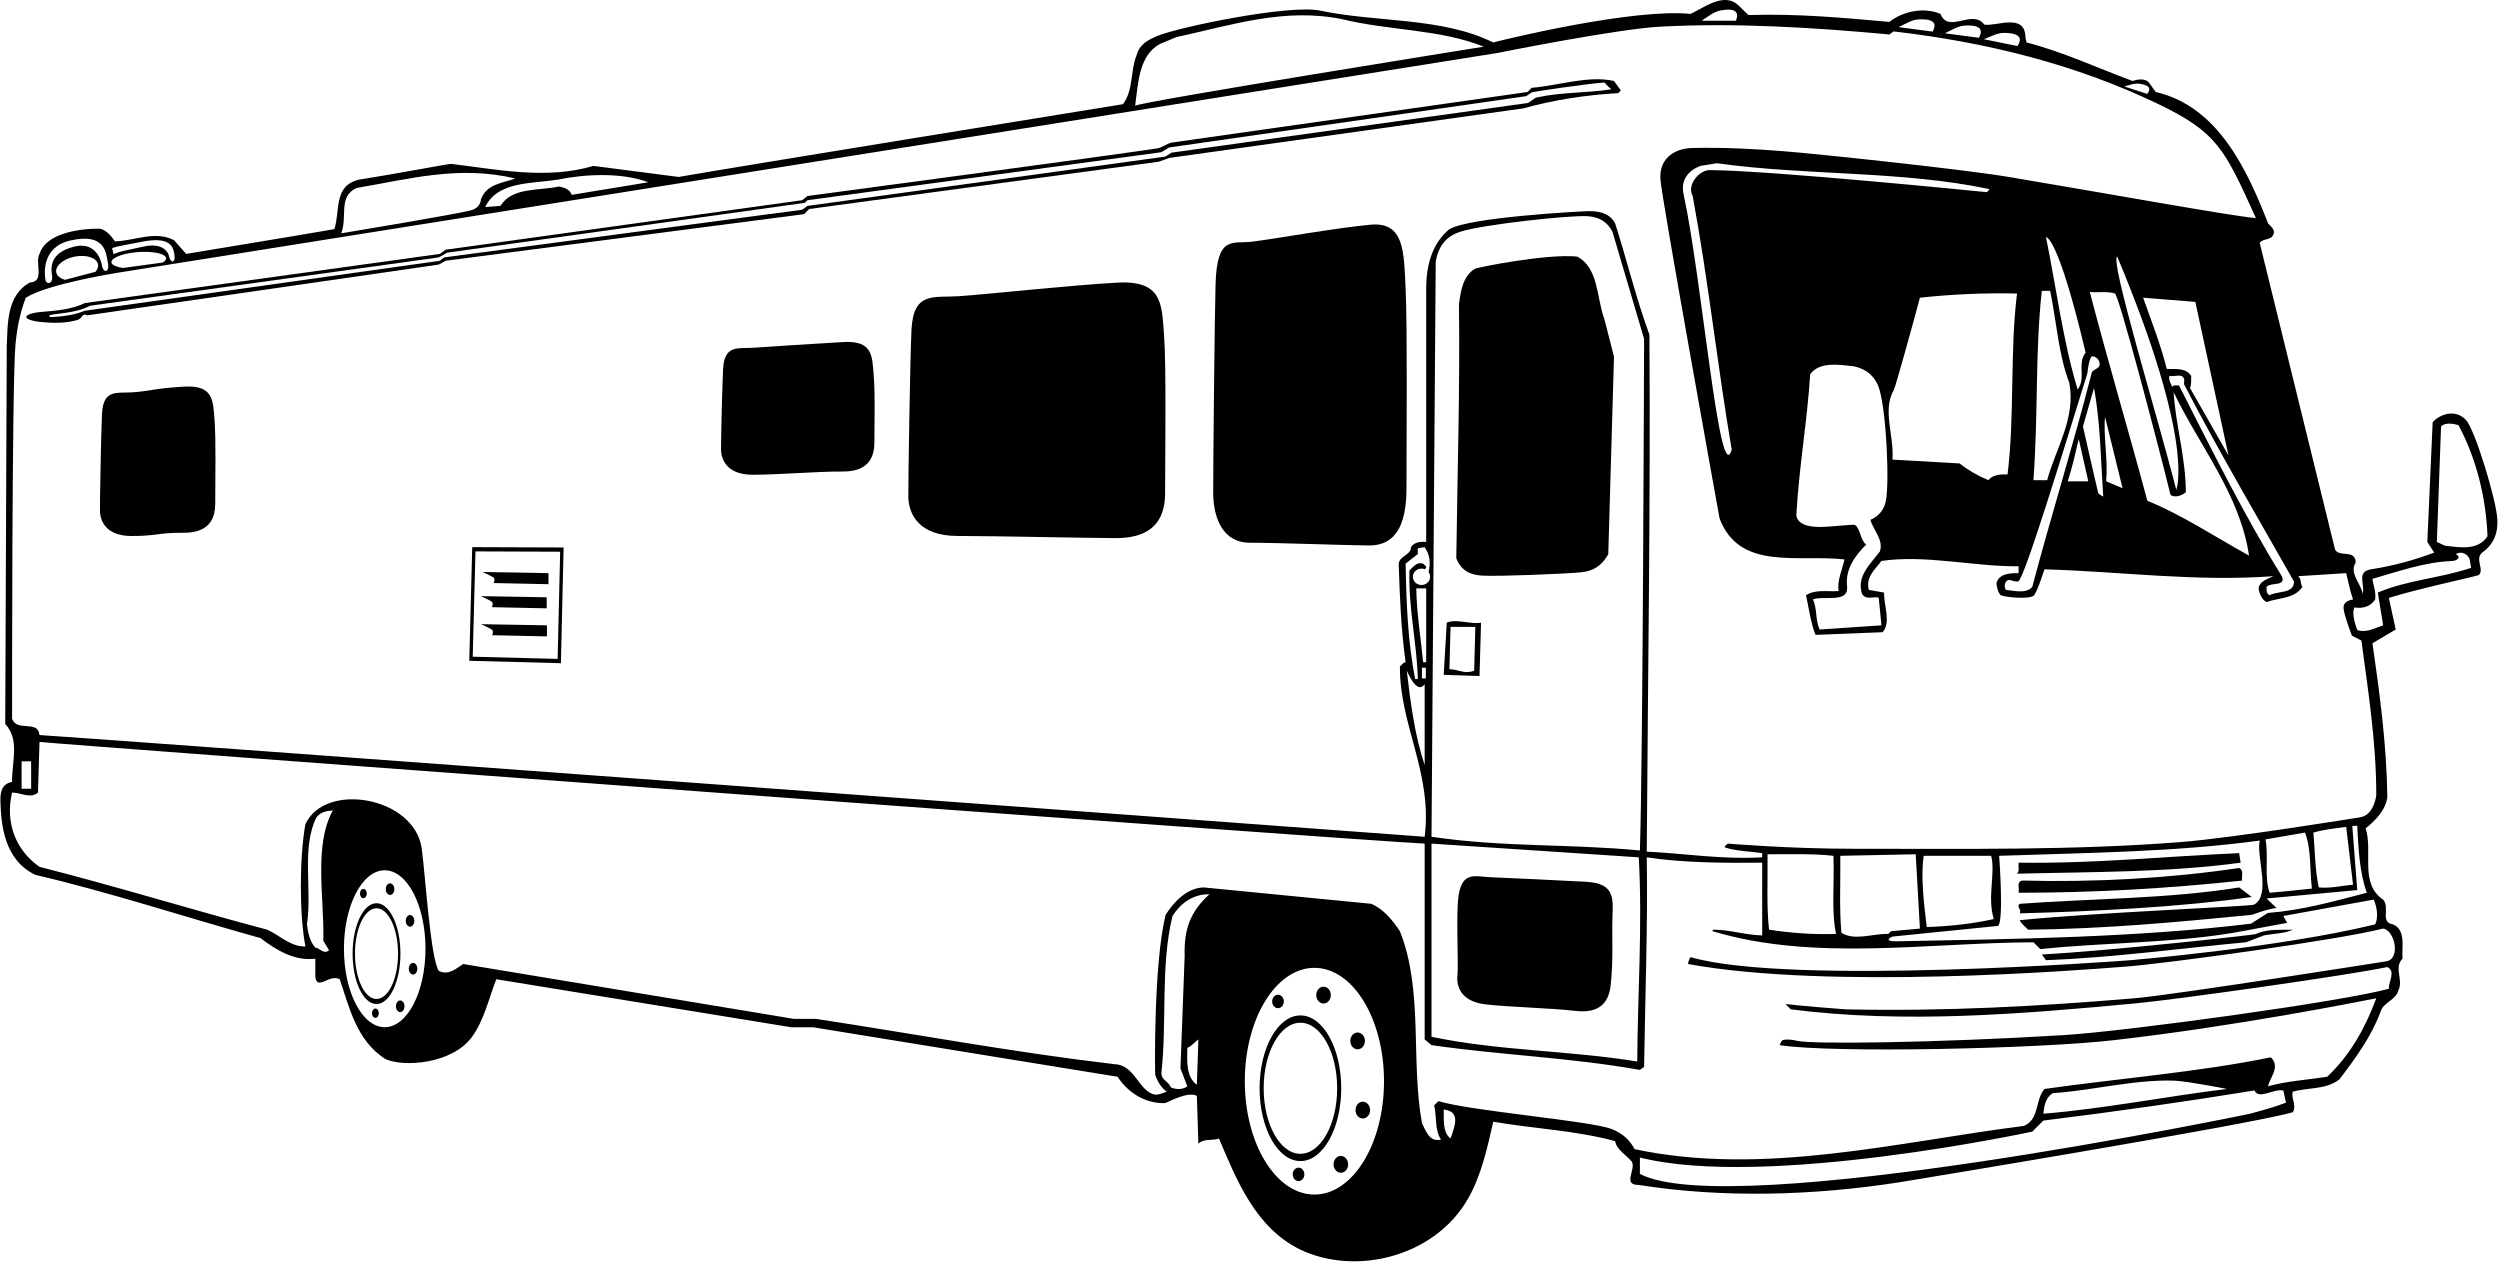 <?xml version="1.0" encoding="UTF-8"?>
<svg xmlns="http://www.w3.org/2000/svg" xmlns:xlink="http://www.w3.org/1999/xlink" width="525pt" height="265pt" viewBox="0 0 525 265" version="1.1">
<g id="surface1">
<path style=" stroke:none;fill-rule:nonzero;fill:rgb(0%,0%,0%);fill-opacity:1;" d="M 517.871 88.207 C 515.535 85.699 512.129 87.129 510.859 88.68 L 509.738 113.801 L 511.18 116.039 C 506.941 117.641 502.539 118.84 497.898 119.559 C 494.699 120.039 496.781 123 496.141 124.68 C 495.82 122.52 493.262 120.359 494.699 118.121 C 494.621 115.32 491.422 117.078 490.379 115.48 L 474.539 51 C 475.34 49.961 476.781 50.598 477.422 49.238 C 477.82 48.199 476.941 47.641 476.301 46.918 C 471.98 35.879 465.898 22.359 452.699 19.32 L 451.262 17.32 C 450.461 16.359 448.781 16.68 447.82 17 C 440.461 14.277 433.34 10.918 425.578 8.918 L 425.34 7.801 C 425.262 2.598 419.102 5.641 416.699 5.16 C 414.219 1.801 409.18 7.16 407.5 2.918 C 404.141 1.48 399.66 2.277 396.781 4.598 C 386.699 3.719 377.738 2.84 367.18 3.16 L 365.102 1.16 C 362.141 -1.723 358.059 1.48 355.02 2.918 C 343.18 1.719 316.539 8.117 313.578 8.918 C 302.727 3.566 289.176 4.75 277.207 2.227 C 270.738 0.867 247.281 5.73 242.977 7.578 C 241.117 8.379 239.289 9.297 238.699 11.559 C 237.34 14.84 238.059 18.918 235.82 21.879 C 235.82 21.879 151.82 35.48 142.539 37.16 L 124.617 34.84 C 114.77 37.762 104.402 35.578 94.727 34.414 C 94.344 34.367 81.258 36.84 75.418 37.719 C 69.977 39 71.5 44.117 70.219 48.117 C 60.359 49.844 49.5 51.559 39.098 53.32 L 36.539 50.438 C 32.539 48.359 28.219 50.598 24.137 50.68 C 23.281 49.43 22.48 48.559 21.246 48.066 C 20.977 47.961 10.059 47.719 8.297 53.32 C 7.258 55.16 9.5 59.16 6.297 59.32 C 1.258 62.039 1.656 68.359 1.418 72.598 L 1.098 152.039 C 4.219 155.398 2.457 159.961 2.539 164.199 C 0.418 164.602 0.039 166.238 0.09 168.18 C 0.215 173.102 0.836 180.566 7.418 183.719 C 22.859 187.32 38.938 192.602 54.699 197 C 58.059 199.559 61.898 201.879 66.219 201.32 L 66.219 205.082 C 66.539 208.199 69.18 204.441 71.34 205.641 C 73.418 211.719 74.859 218.441 80.859 222.359 C 84.668 224.18 94.867 223.453 99.043 217.844 C 101.625 214.371 102.719 209.488 104.219 205.641 L 166.141 215.719 L 170.699 215.719 L 234.699 226.121 C 236.879 229.461 240.438 231.746 244.605 231.66 C 245.031 231.652 249.258 229.082 251.34 230.121 L 251.66 240.199 C 252.777 239 254.617 239.641 255.98 239.082 C 259.66 247.719 263.578 257.719 272.938 262.359 C 284.668 268.027 301.32 263.965 308.305 251.688 C 311.09 246.793 312.336 241.086 313.578 235.559 C 321.82 237 331.02 237.398 339.18 239.641 C 339.422 241.398 341.66 242.68 342.699 243.961 C 343.578 245.719 340.621 248.84 344.141 248.84 C 361.82 251.641 380.938 251.082 398.859 248.281 C 398.859 248.281 473.109 236.094 481.5 233.559 C 482.379 232.121 481.02 230.52 481.5 229.238 C 484.699 228.359 488.539 228.84 491.262 226.68 C 494.699 222.199 497.98 217.641 499.898 212.52 C 500.461 210.441 503.18 210.039 503.66 207.961 C 504.781 205.801 502.621 203.16 504.539 201.32 C 504.301 199.082 505.34 195.32 502.539 194.121 C 499.738 193.719 501.98 190.68 500.461 188.918 C 495.422 185.559 498.379 178.762 496.781 173.961 C 498.699 172.441 501.102 170.039 501.34 167.32 C 501.18 156.281 499.738 145.641 498.219 135.078 L 503.102 132.199 L 501.66 125.559 C 507.422 123.719 520.301 120.961 520.523 120.766 C 521.824 119.641 519.621 117.402 521.262 116.039 C 523.801 114.242 524.555 111.836 524.453 109.215 C 524.293 105.066 519.719 90.195 517.871 88.207 Z M 481.738 122.121 C 481.738 124.762 478.301 124.039 476.621 125 C 475.898 124.68 475.98 123.961 475.98 123.238 C 476.941 122.199 480.141 123.238 479.18 121 C 471.262 108.199 464.461 94.438 457.578 80.922 C 457.102 81 456.461 80.758 456.141 81.238 C 455.898 80.438 455.34 79.879 455.578 78.922 C 456.621 79.238 458.461 78.199 458.699 79.801 L 458.641 80.68 C 465.922 94.758 473.898 108.281 481.738 122.121 Z M 442.059 87.559 L 445.738 102.52 L 442.301 101.078 C 442.699 96.438 441.66 91.32 442.059 87.559 Z M 438.859 61.32 C 440.48 61.477 442.652 61.121 444.137 61.637 C 444.922 61.91 452.461 90.438 455.82 103.961 C 456.941 104.602 458.141 104.039 459.02 103.398 C 459.02 96.039 456.859 89.238 456.461 82.359 C 461.82 93.559 470.379 103.801 472.301 116.68 C 465.18 112.758 458.379 108.199 450.941 105.16 C 447.02 90.52 442.699 76.039 438.859 61.32 Z M 436.301 81.801 C 433.18 71.398 431.898 60.84 429.66 49.801 C 429.66 49.801 432.109 49.219 437.98 74.039 C 436.141 76.438 438.141 79.32 436.301 81.801 Z M 430.539 61.078 C 431.898 67.801 432.301 74.52 434.539 80.359 C 435.98 87.719 431.738 94.121 429.898 100.84 L 427.02 100.84 C 428.059 86.68 427.34 74.277 428.781 61.078 Z M 438.359 78.359 C 438.441 77.559 438.621 75.879 439.18 74.922 C 439.66 74.598 440.699 75.238 440.859 76.039 C 441.34 77.641 439.262 77.32 439.18 78.598 C 435.34 93.641 430.621 108.68 426.781 123.238 C 425.5 124.762 422.941 124.039 421.262 123.879 C 420.699 123.238 421.02 121.641 422.141 121.801 C 422.863 122.078 423.41 122.156 423.824 122.09 C 425.07 121.891 434.441 90.922 438.359 78.359 Z M 436.539 92.199 L 438.539 101.078 L 434.219 101.078 C 435.18 98.199 435.82 95.16 436.539 92.199 Z M 437.422 89.559 L 439.738 81.48 C 441.102 88.68 441.199 97.398 441.68 104.281 C 441.68 104.281 440.695 103.82 440.609 103.469 C 439.562 99.023 438.457 94.156 437.422 89.559 Z M 460.141 78.922 C 458.941 77.16 456.859 77.559 455.02 77.48 C 453.738 72.359 451.82 67.48 450.059 62.52 L 461.02 63.398 L 467.98 95.641 L 459.898 81.48 C 460.219 80.758 460.141 79.801 460.141 78.922 Z M 457.02 102.84 C 452.781 86.359 442.984 54.469 444.621 53.879 C 461.109 93.219 457.02 102.84 457.02 102.84 Z M 449.305 17.594 C 449.898 17.691 452.359 18 450.902 19.715 L 446.109 18.16 C 447.168 17.887 448.227 17.414 449.305 17.594 Z M 421.062 6.91 C 421.922 6.953 425.465 6.988 423.672 9.664 L 416.617 8.238 C 418.078 7.676 419.504 6.832 421.062 6.91 Z M 412.77 5.359 C 413.629 5.344 417.168 5.137 415.566 7.93 L 408.426 6.992 C 409.844 6.328 411.207 5.391 412.77 5.359 Z M 403.051 4.07 C 403.91 4.055 407.449 3.848 405.844 6.637 L 398.707 5.699 C 400.125 5.039 401.488 4.102 403.051 4.07 Z M 361.434 2.176 C 362.285 2.051 365.766 1.383 364.539 4.359 L 357.34 4.359 C 358.66 3.52 359.891 2.41 361.434 2.176 Z M 243.578 9.238 L 247.02 7.801 C 258.859 5.219 269.82 1.559 281.898 4.039 C 291.66 6.438 302.461 6.117 311.578 9.801 C 311.578 9.801 240.617 21.16 238.379 22.199 C 239.02 17.398 239.18 11.641 243.578 9.238 Z M 117.18 37.719 C 122.617 36.598 130.379 36.117 136.141 38.277 L 120.059 40.918 C 119.66 39.719 118.461 39.398 117.418 39.16 C 113.098 40.117 107.578 39.238 105.098 43.238 L 101.898 43.48 C 104.461 38.039 111.66 38.598 117.18 37.719 Z M 74.859 39.48 C 86.141 37.559 96.379 34.68 108.219 37.48 C 105.66 38.438 102.219 38.598 101.02 41.801 C 100.879 43.109 100.121 43.758 99.074 44.117 C 97.113 44.785 71.66 49 71.66 49 C 73.02 45.559 70.938 41.32 74.859 39.48 Z M 29.18 50.891 C 35.867 49.422 36.352 51.887 36.609 53.344 C 36.984 55.469 35.734 55.219 35.484 53.781 C 35.391 53.25 34.461 50.727 29.859 51.844 C 28.445 52.188 24.582 52.848 23.859 53.406 L 23.547 52.125 C 24.203 51.742 28.227 51.102 29.18 50.891 Z M 28.516 52.98 C 31.668 52.664 34.5 53.156 34.844 54.078 C 34.977 54.434 34.715 54.801 34.168 55.133 L 25.836 56.27 C 24.543 56.086 23.621 55.719 23.434 55.223 C 23.09 54.301 25.367 53.301 28.516 52.98 Z M 14.863 50.484 C 22.047 48.906 22.254 52.93 22.668 55.281 C 23.043 57.406 21.672 57.281 21.422 55.844 C 21.441 55.949 20.785 50.531 15.625 51.785 C 10.613 53.004 10.605 56.004 10.922 57.844 C 11.234 59.656 9.734 59.844 9.547 58.781 C 9.352 57.68 8.609 51.859 14.863 50.484 Z M 20.059 57.074 L 13.66 58.762 C 12.668 58.484 11.957 57.941 11.816 57.203 C 11.551 55.84 13.297 54.352 15.719 53.883 C 18.137 53.414 20.316 54.141 20.578 55.508 C 20.68 56.031 20.48 56.578 20.059 57.074 Z M 67.898 197.559 L 69.098 199.559 C 67.977 200.52 67.18 199.082 66.219 199 C 65.02 197.641 64.699 195.961 64.457 194.121 C 65.578 186.762 63.258 178.039 66.457 171.641 C 67.34 170.52 68.539 170.281 69.898 170.199 C 65.82 177.559 68.137 188.68 67.898 197.559 Z M 80.789 215.711 C 76.062 215.711 72.227 208.336 72.227 199.234 C 72.227 190.137 76.062 182.758 80.789 182.758 C 85.52 182.758 89.352 190.137 89.352 199.234 C 89.352 208.336 85.52 215.711 80.789 215.711 Z M 251.34 227.801 C 249.098 226.199 249.258 222.918 249.34 220.039 C 250.219 219.719 250.859 218.84 251.66 218.281 Z M 248.777 200.762 L 247.898 224.359 L 249.34 228.121 C 248.461 228.84 246.938 228.84 245.898 228.359 C 245.34 227 243.82 226.84 243.898 225.238 C 245.098 214.441 243.66 203 246.219 192.359 C 247.898 189.719 250.539 187.719 253.98 187.801 C 249.898 191.48 248.617 195.238 248.777 200.762 Z M 276.027 250.859 C 267.953 250.859 261.41 240.199 261.41 227.051 C 261.41 213.906 267.953 203.246 276.027 203.246 C 284.098 203.246 290.641 213.906 290.641 227.051 C 290.641 240.199 284.098 250.859 276.027 250.859 Z M 304.617 239.082 C 302.859 237.801 303.258 234.84 303.18 233 C 306.617 233.398 305.691 236.051 304.617 239.082 Z M 472.539 233.879 C 472.539 233.879 363.484 256.594 344.379 246.52 L 344.379 243.082 C 370.734 249.719 426.781 237.641 426.781 237.641 L 429.102 235.32 C 443.98 233.48 458.699 231.398 473.422 229 C 474.379 231 477.34 228.602 479.5 229 L 480.059 231.559 C 477.578 232.52 474.859 233.238 472.539 233.879 Z M 429.102 233.879 C 429.262 232.281 429.578 230.441 431.102 229.559 C 439.5 229.012 448.18 226.656 456.605 226.938 C 459.254 227.027 467.66 228.68 467.66 228.68 C 455.102 230.199 441.898 232.84 429.102 233.879 Z M 498.461 188.918 C 499.18 190.359 499.5 192.762 498.781 194.121 C 478.359 199.094 446.988 201.676 446.988 201.676 C 446.988 201.676 375.898 207.082 355.02 201 C 354.699 201.32 354.461 202.441 354.461 202.441 C 383.984 207.844 435.781 203.82 446.609 202.973 C 455.105 202.309 491.102 197.398 500.461 195 C 503.031 195.453 504.121 201.469 501.102 201.879 C 501.102 201.879 456.324 208.957 448.363 209.625 C 428.258 211.316 408.555 212.418 387.578 211.961 C 383.34 211.641 379.484 211.344 374.938 210.84 L 376.059 211.961 C 399.934 215.012 424.477 212.961 448.617 210.695 C 456.758 209.934 492.539 204.918 501.34 203.082 C 503.18 203.961 501.578 206.121 501.66 207.641 C 491.738 210.359 446.496 216.578 433.238 217.383 C 406.461 219.008 380.648 219.309 377.484 218.59 C 376.449 218.355 375.441 218.191 374.469 218.395 C 374.031 218.484 373.738 219.48 373.738 219.48 C 384.734 221.219 428.207 220.227 443.621 218.469 C 469.809 215.484 494.711 210.465 499.02 209.641 C 496.781 215.641 493.66 221.48 488.699 226.121 C 484.621 226.762 480.301 227 476.301 228.121 C 476.539 226.441 479.02 224.039 476.859 222.039 C 461.578 225.16 445.18 226.441 429.34 228.68 C 427.34 231 428.301 235.082 425.02 236.441 C 398.461 239.801 370.301 247.082 343.258 241.32 C 342.141 239.152 340.441 237.879 338.438 237.094 C 333.996 235.359 308.859 233.32 302.059 231.238 L 301.18 232.121 C 301.738 234.52 301.258 237.32 302.617 239.32 C 300.141 239.879 299.5 237.559 298.617 235.879 C 296.219 222.762 298.938 207.961 293.98 195.559 C 292.379 193.16 290.539 190.918 287.98 189.801 L 252.777 186.359 C 249.34 186.441 246.539 189.32 244.777 192.121 C 242.219 202.441 242.539 225.535 242.59 225.684 C 243.035 227.066 243.863 228.445 245.02 229.238 C 245.02 229.238 243.285 229.992 242.602 229.879 C 239.121 229.285 238.406 223.613 234.059 223.48 C 212.938 221 192.301 217.16 171.34 213.961 L 166.699 213.961 L 97.258 202.441 C 95.82 203.398 94.141 204.918 92.141 203.879 C 90.379 201.16 89.297 183.469 88.566 178.207 C 87.055 167.312 68.273 164.07 64.137 173.078 C 62.859 180.039 62.859 192.199 64.137 198.762 C 61.02 198.84 58.777 196.441 56.137 195.238 C 40.137 191 24.379 186.121 8.297 182.039 C 3.34 178.598 1.02 172.762 2.539 166.441 C 4.379 166.441 6.379 167.801 7.977 166.441 L 8.297 155.801 C 13.02 156.359 280.859 176.199 299.18 177.16 L 299.18 218.281 L 300.617 219.48 C 315.738 221.641 329.422 222.039 344.379 224.68 L 345.258 224.039 C 345.5 208.68 346.059 193.48 345.82 180.039 C 353.578 181.238 362.859 181.238 370.059 181.16 L 370.059 196.441 C 366.461 196.359 362.938 195.16 359.66 195.238 L 359.66 195.559 C 380.938 201.961 404.941 197.961 427.02 197.879 L 428.461 199.32 C 441.664 197.918 455.484 198.074 468.383 195.988 C 470.953 195.57 478.859 194.039 480.301 193.801 L 479.5 192.359 Z M 4.539 165.641 L 4.539 159.879 L 6.539 159.879 L 6.539 165.641 Z M 297.754 115.227 C 297.812 115.023 299.18 114.922 299.18 114.922 C 300.285 116.465 300.453 118.281 300.004 120.148 C 300.207 120.426 300.328 120.762 300.328 121.125 C 300.328 122.078 299.516 122.848 298.516 122.848 C 297.516 122.848 296.703 122.078 296.703 121.125 C 296.703 120.176 297.516 119.402 298.516 119.402 C 298.758 119.402 298.984 119.449 299.195 119.531 C 299.301 119.449 299.402 119.355 299.5 119.238 C 299.578 118.84 299.098 118.68 298.859 118.359 C 297.5 117.961 296.859 119 295.98 119.801 C 295.738 127.719 297.578 135.16 297.738 142.602 L 297.18 142.602 C 295.66 134.84 295.34 126.922 295.18 118.359 L 297.738 116.359 C 297.789 116.062 297.656 115.555 297.754 115.227 Z M 299.18 143.719 L 299.18 160.68 C 297.098 154.441 296.219 147.641 295.418 140.84 C 297.609 145.656 298.699 144.199 299.18 143.719 Z M 298.609 142.469 L 298.609 140.219 L 299.422 140.219 L 299.422 142.469 Z M 298.859 139.078 C 298.379 133.961 297.5 128.922 297.418 123.559 L 299.5 123.559 L 299.5 139.078 Z M 344.141 180.039 C 344.938 194.359 343.898 208.918 343.82 222.918 C 329.738 220.602 314.539 220.68 300.617 217.719 L 300.617 177.16 Z M 300.617 175.719 L 301.5 55 C 302.121 51.23 304.09 49.492 306.672 48.656 C 311.387 47.137 330.016 45.117 333.523 45.41 C 335.641 45.59 337.477 46.422 338.621 48.68 L 345.258 71.16 C 345.258 71.16 345.02 159.48 344.379 178.598 C 329.258 177.16 315.738 177.961 300.617 175.719 Z M 371.18 179.398 C 375.5 179.398 380.938 179.238 385.02 179.719 C 385.262 185.559 384.539 191.398 385.578 196.121 C 380.699 196.281 376.379 195.961 371.5 195.238 C 370.938 190.199 371.262 184.68 371.18 179.398 Z M 386.461 179.719 L 402.301 179.398 L 403.18 195 L 397.102 195.559 L 396.539 196.121 C 393.262 196.039 389.422 197.641 386.699 195.879 C 386.219 191 386.539 184.441 386.461 179.719 Z M 497.02 187.48 C 489.898 189.32 483.516 191.16 476.234 191.719 L 472.734 193.969 C 448.914 196.852 423.461 197.195 398.484 197.668 C 395.027 197.734 397.422 196.68 397.422 196.68 L 419.578 194.441 C 420.859 193.559 419.82 179.719 419.82 179.719 C 438.621 179.078 456.859 178.918 474.539 176.52 C 473.801 180.086 476.977 187.977 473.359 189.969 C 472.676 190.348 439.82 191.641 424.141 193.238 C 424.461 194.039 425.34 194.602 425.898 195.238 C 441.898 195.078 457.34 193.641 472.859 192.121 C 474.539 191.559 476.141 190.918 478.059 190.68 L 475.98 188.68 L 495.02 186.918 L 493.984 173.469 L 495.02 173.398 C 495.262 178.281 495.5 183.16 497.02 187.48 Z M 418.699 193 C 414.461 193.961 409.5 194.52 404.621 194.68 C 403.98 189.48 403.34 183.961 403.98 179.719 L 418.141 179.719 C 419.102 183.398 417.262 188.359 418.699 193 Z M 475.738 176.281 L 484.059 174.84 C 485.422 178.441 485.02 182.68 485.5 186.602 C 482.539 186.918 479.578 187.238 476.621 187.48 C 475.422 184.121 476.461 179.48 475.738 176.281 Z M 485.82 174.84 C 487.98 174.199 490.379 173.961 492.699 173.641 L 494.141 185.801 C 491.82 185.961 489.578 186.602 486.941 186.359 C 486.141 182.68 486.141 178.68 485.82 174.84 Z M 499.02 167.078 C 498.699 168.918 497.82 171.32 495.578 171.641 C 495.578 171.641 469.113 175.949 458.117 176.82 C 435.48 178.613 412.055 178.23 389.234 178.242 C 375.91 178.254 362.859 177.16 362.859 177.16 C 362.621 177.398 362.141 177.559 362.219 177.961 C 364.699 178.762 367.422 178.762 370.059 179.16 L 370.059 180.039 C 361.578 180.52 353.898 179.238 345.82 178.84 C 346.059 141.559 346.621 106.281 346.379 70.277 C 343.578 62.68 341.578 54.359 339.18 46.918 C 337.922 44.551 335.422 44.246 332.867 44.363 C 331.363 44.434 308.859 45.594 304.379 48.117 C 300.777 51.078 299.578 55.559 299.5 60.199 L 299.5 113.801 C 298.617 113.719 297.02 113.719 296.301 114.922 C 296.379 116.602 293.578 116.762 293.738 118.68 C 293.98 125.961 294.219 132.121 295.18 139.078 C 294.617 139.078 294.379 139.719 293.98 139.961 C 293.898 152.281 300.859 162.359 299.18 175.719 C 299.18 175.719 11.578 154.441 8.297 154.359 C 7.977 151.078 3.5 153.801 2.539 150.922 C 2.539 150.922 2.477 80.738 3.25 72.336 C 3.559 68.996 4.191 65.703 5.418 62.52 C 9.984 59.594 24.863 57.254 24.863 57.254 L 314.469 11.125 C 314.469 11.125 339.43 6.098 348.609 5.602 C 364.488 4.75 380.812 5.77 396.781 7.238 L 397.66 6.598 C 417.215 8.859 435.836 13.52 452.98 21.727 C 465.566 27.75 467.113 31.125 473.738 45.801 C 468.91 45.414 443.355 40.781 421.988 37.184 C 412.199 35.535 382.035 32.355 374.605 31.758 C 368.223 31.246 361.809 30.93 355.34 31.078 C 351.109 31.219 348.359 33.719 348.699 37.719 C 348.734 40.469 361.102 108.84 361.102 108.84 C 365.262 119.961 377.5 116.359 387.34 117.48 C 386.938 119.398 385.66 122.281 386.141 124.121 C 383.578 124.281 381.262 123.719 379.262 125 C 379.898 127.801 380.219 130.762 381.262 133.32 L 395.34 132.762 C 397.18 130.68 395.578 127.238 395.66 124.438 L 392.461 123.879 C 391.738 121.16 393.738 119.641 395.102 117.801 C 404.301 116.438 414.461 119 423.898 118.922 L 423.898 120.359 C 422.379 120.359 419.82 120.359 419.262 122.438 C 419.312 123.293 419.543 124.32 420.117 124.961 C 420.406 125.281 425.473 125.961 427.008 125.152 C 427.66 124.812 429.34 119.559 429.34 119.559 C 445.738 120.039 461.02 122.199 477.422 121 C 476.301 121.559 474.539 121.961 474.301 123.559 C 474.461 124.68 475.02 125.961 475.98 126.438 C 478.539 125.48 481.82 125.801 483.5 123.238 C 483.02 122.602 483.34 121.559 482.621 121 L 492.699 120.359 C 493.18 122.281 493.5 124.121 494.141 125.879 C 492.488 126.176 492.066 126.902 492.156 127.84 C 492.316 129.441 493.91 133.492 493.91 133.492 L 495.898 134.52 C 497.262 144.84 499.02 155.719 499.02 167.078 Z M 397.711 81.855 C 398.066 81.234 401.98 67.078 403.18 62.52 C 409.738 61.801 416.941 61.48 423.578 61.641 C 422.059 73.559 423.102 87.719 421.578 99.641 C 420.461 99.559 418.379 99.641 417.578 100.84 C 415.422 99.961 413.34 98.758 411.5 97.32 L 397.422 96.52 C 397.77 91.27 395.242 86.203 397.711 81.855 Z M 394.781 115.801 C 392.781 118.438 389.82 121.078 391.02 124.68 C 391.82 126.199 393.82 125.078 394.539 125.559 L 395.102 131.32 C 390.781 131.641 386.461 131.879 382.141 132.199 C 381.18 130.281 381.66 127.801 380.699 125.879 C 383.102 125 388.141 126.762 387.898 123.238 C 387.422 119.559 389.578 116.68 391.898 114.359 C 390.641 113.461 390.684 110.938 389.535 110.242 C 389.281 110.086 386.023 110.48 383.117 110.637 C 376.465 110.992 377.262 107.719 377.262 107.719 C 377.82 97.879 379.5 88.598 380.141 78.598 C 382.059 75.879 386.219 76.598 389.34 76.922 C 392.141 77.562 393.637 79.098 394.441 81.086 C 396.137 85.285 396.938 102.625 395.883 105.809 C 395.402 107.254 394.477 108.461 392.781 109.16 C 393.422 111.398 395.578 113.32 394.781 115.801 Z M 359.102 35.719 C 356.934 35.629 354.141 38.781 355.461 41.16 C 358.82 59.32 360.621 76.598 363.66 94.438 C 361.109 102.969 357.422 58.598 353.578 40.918 C 352.859 37.801 354.539 35.801 357.102 34.84 L 360.539 34.277 C 379.262 36.918 399.262 35.801 417.82 39.719 L 417.262 40.359 C 417.262 40.359 372.059 35.801 359.102 35.719 Z M 499.34 124.438 L 500.461 131.32 C 498.812 131.844 497.02 132.934 495.09 132.34 C 494.961 132.301 493.66 128.762 494.461 127.559 C 496.219 127.879 497.898 127.32 498.781 125.879 C 499.02 124.281 498.379 123 498.219 121.559 C 503.617 120.02 509.164 118.031 514.859 117.816 C 516.066 117.77 516.879 117.043 515.738 116.359 C 516.859 115.641 518.301 116.359 518.621 117.48 L 518.941 119.238 C 512.621 121.398 505.5 121.801 499.34 124.438 Z M 513.422 114.602 L 511.738 113.801 L 512.621 89.559 C 513.422 88.68 515.262 88.922 516.301 89.32 C 520.059 96.359 522.059 104.52 522.379 112.602 C 520.379 115.719 516.461 114.922 513.422 114.602 "/>
<path style=" stroke:none;fill-rule:nonzero;fill:rgb(0%,0%,0%);fill-opacity:1;" d="M 303.82 130.762 L 303.18 141.719 L 310.699 141.961 L 311.02 130.762 C 308.777 131.16 305.82 129.879 303.82 130.762 Z M 309.578 140.84 C 307.5 141.641 306.461 140.602 304.379 140.52 L 304.617 131.641 L 309.82 131.641 L 309.578 140.84 "/>
<path style=" stroke:none;fill-rule:nonzero;fill:rgb(0%,0%,0%);fill-opacity:1;" d="M 331.18 53.879 C 324.621 53.238 310.148 56.199 309.781 56.418 C 307.203 57.93 306.73 61.16 306.379 63.961 C 306.617 80.758 306.059 99.48 305.82 117.238 C 306.836 119.883 308.84 120.73 311.191 120.879 C 314.395 121.086 328.801 120.512 332.039 120.184 C 334.297 119.953 336.262 119.055 337.738 116.359 L 338.938 74.922 L 336.938 67.078 C 335.258 62.598 335.738 56.199 331.18 53.879 "/>
<path style=" stroke:none;fill-rule:nonzero;fill:rgb(0%,0%,0%);fill-opacity:1;" d="M 470.539 181.16 L 470.219 179.16 C 455.102 179.801 439.738 181.398 423.898 181.16 C 423.82 181.961 424.141 182.918 423.578 183.48 C 439.102 183.078 455.422 183.238 470.539 181.16 "/>
<path style=" stroke:none;fill-rule:nonzero;fill:rgb(0%,0%,0%);fill-opacity:1;" d="M 424.141 191.801 C 439.98 191.398 458.461 190.441 472.859 188.359 L 470.219 186.359 C 455.422 188.762 439.262 188.68 424.141 189.801 C 423.34 190.441 424.621 190.918 424.141 191.801 "/>
<path style=" stroke:none;fill-rule:nonzero;fill:rgb(0%,0%,0%);fill-opacity:1;" d="M 424.781 184.918 C 423.34 185.078 424.141 186.602 423.898 187.48 C 439.5 187.48 455.18 186.602 470.859 184.918 C 470.621 184.039 471.34 182.84 470.219 182.281 C 455.66 184.441 439.738 185.32 424.781 184.918 "/>
<path style=" stroke:none;fill-rule:nonzero;fill:rgb(0%,0%,0%);fill-opacity:1;" d="M 473.707 196.164 C 473.414 196.312 443.578 199.641 428.781 200.441 L 429.66 201.641 C 443.98 201.082 457.738 199.16 471.66 197.879 L 475.422 196.441 C 477.422 196.039 479.898 196.039 481.5 195.238 C 479.086 195.312 476.039 195.004 473.707 196.164 "/>
<path style=" stroke:none;fill-rule:nonzero;fill:rgb(0%,0%,0%);fill-opacity:1;" d="M 321.66 18.438 L 320.777 19.32 L 245.898 29.961 C 245.082 30.207 244.023 30.93 243.191 31.137 C 236.441 32.219 169.578 41.16 169.578 41.16 L 168.461 42.039 L 93.578 52.438 L 92.379 53.32 L 17.82 63.641 C 15.168 64.934 12.098 65.234 9.031 65.469 C 4.555 65.816 4.207 67.223 8.949 67.656 C 11.266 67.867 13.859 67.887 16.191 67.219 C 17.441 66.887 17.078 65.66 18.359 66.219 L 92.141 55.559 L 93.578 54.758 L 168.859 44.969 L 169.941 43.887 L 243.34 33.961 L 245.578 33.16 L 319.898 22.758 C 326.219 21 332.859 19.961 339.82 19.559 L 340.379 19 L 338.938 17 C 333.5 15.801 327.422 17.961 321.66 18.438 Z M 322.691 20.469 C 322.223 20.57 321.242 21.527 320.777 21.641 L 246.027 32.055 L 244.691 32.887 L 169.578 43.238 L 168.461 44.039 L 93.277 54.055 L 92.379 54.758 L 17.77 65.266 C 15.789 66.113 13.262 66.457 11.031 66.578 C 10.109 66.633 10.09 66.18 11.008 66.055 C 13.762 65.684 16.598 65.461 18.938 64.199 C 18.938 64.199 91.934 54.098 92.008 54.074 C 92.758 53.84 93.215 53.371 93.941 53.055 L 169.02 42.598 L 169.578 42.039 L 243.859 31.969 L 245.527 30.969 L 320.461 20.199 C 320.793 20.039 321.277 19.633 321.691 19.387 C 321.812 19.312 332.027 17.719 336.938 17.32 C 337.258 17.801 338.379 18.758 338.379 18.758 C 333.016 19.566 327.965 19.32 322.691 20.469 "/>
<path style=" stroke:none;fill-rule:nonzero;fill:rgb(0%,0%,0%);fill-opacity:1;" d="M 98.547 138.766 L 117.789 139.27 L 118.359 114.969 L 99.168 114.898 Z M 99.852 115.793 L 117.633 115.859 L 117.102 138.371 L 99.273 137.906 L 99.852 115.793 "/>
<path style=" stroke:none;fill-rule:nonzero;fill:rgb(0%,0%,0%);fill-opacity:1;" d="M 103.547 121.219 C 104.117 121.582 103.66 122.438 103.66 122.438 L 115.18 122.68 L 115.18 120.359 L 101.34 120.121 C 101.34 120.121 102.977 120.855 103.547 121.219 "/>
<path style=" stroke:none;fill-rule:nonzero;fill:rgb(0%,0%,0%);fill-opacity:1;" d="M 114.809 127.75 L 114.809 125.43 L 100.969 125.188 C 100.969 125.188 102.605 125.926 103.18 126.289 C 103.746 126.652 103.289 127.508 103.289 127.508 L 114.809 127.75 "/>
<path style=" stroke:none;fill-rule:nonzero;fill:rgb(0%,0%,0%);fill-opacity:1;" d="M 103.227 132.18 C 103.797 132.543 103.34 133.398 103.34 133.398 L 114.859 133.641 L 114.859 131.32 L 101.02 131.078 C 101.02 131.078 102.656 131.816 103.227 132.18 "/>
<path style=" stroke:none;fill-rule:nonzero;fill:rgb(0%,0%,0%);fill-opacity:1;" d="M 312.102 210.938 C 317.352 211.508 325.73 211.703 330.727 212.277 C 333.504 212.594 337.633 212.469 338.234 206.969 C 338.836 201.473 338.484 196.969 338.609 192.844 C 338.734 188.719 339.219 185.492 333.039 185.172 C 326.734 184.844 316.984 184.371 313.234 184.227 C 309.801 184.094 307.129 182.852 306.309 188.035 C 305.715 191.773 306.316 202.477 306.066 204.852 C 305.816 207.227 306.852 210.367 312.102 210.938 "/>
<path style=" stroke:none;fill-rule:nonzero;fill:rgb(0%,0%,0%);fill-opacity:1;" d="M 177.117 71.828 C 170.812 72.184 162.066 72.762 158.324 73.02 C 154.898 73.258 152.109 72.312 151.848 77.555 C 151.66 81.332 151.41 91.91 151.418 94.297 C 151.426 96.684 152.793 99.695 158.074 99.699 C 163.355 99.703 171.703 98.992 176.734 99.023 C 179.531 99.043 183.621 98.473 183.625 92.941 C 183.633 87.41 183.801 82.973 183.48 78.859 C 183.16 74.742 183.297 71.484 177.117 71.828 "/>
<path style=" stroke:none;fill-rule:nonzero;fill:rgb(0%,0%,0%);fill-opacity:1;" d="M 234.586 59.355 C 224.809 59.898 207.258 61.797 201.453 62.199 C 196.141 62.57 191.82 61.102 191.414 69.227 C 191.121 75.082 190.734 100.477 190.746 104.176 C 190.758 107.879 192.879 112.547 201.062 112.551 C 209.25 112.555 226.191 112.953 233.988 113.004 C 238.32 113.031 244.66 112.148 244.672 103.578 C 244.684 95.004 244.938 76.625 244.441 70.246 C 243.949 63.871 244.16 58.816 234.586 59.355 "/>
<path style=" stroke:none;fill-rule:nonzero;fill:rgb(0%,0%,0%);fill-opacity:1;" d="M 287.766 47.188 C 280.406 47.875 267.195 50.254 262.828 50.762 C 258.828 51.223 255.574 49.379 255.27 59.582 C 255.051 66.934 254.762 98.816 254.77 103.461 C 254.777 108.109 256.371 113.973 262.535 113.977 C 268.695 113.98 281.445 114.484 287.316 114.547 C 290.578 114.582 295.352 113.473 295.359 102.711 C 295.367 91.945 295.559 68.871 295.188 60.863 C 294.812 52.859 294.973 46.516 287.766 47.188 "/>
<path style=" stroke:none;fill-rule:nonzero;fill:rgb(0%,0%,0%);fill-opacity:1;" d="M 38.691 81.191 C 32.383 81.543 31.641 82.121 27.895 82.383 C 24.469 82.621 21.68 81.672 21.418 86.914 C 21.23 90.691 20.98 104.77 20.988 107.156 C 20.996 109.547 22.363 112.559 27.645 112.562 C 32.926 112.562 33.273 111.852 38.305 111.887 C 41.102 111.902 45.191 111.336 45.199 105.805 C 45.203 100.273 45.371 92.336 45.051 88.219 C 44.73 84.105 44.867 80.848 38.691 81.191 "/>
<path style=" stroke:none;fill-rule:nonzero;fill:rgb(0%,0%,0%);fill-opacity:1;" d="M 273.086 213.238 C 268.352 213.238 264.516 220.086 264.516 228.531 C 264.516 236.98 268.352 243.828 273.086 243.828 C 277.82 243.828 281.66 236.98 281.66 228.531 C 281.66 220.086 277.82 213.238 273.086 213.238 Z M 273.086 242.297 C 268.824 242.297 265.371 236.137 265.371 228.531 C 265.371 220.934 268.824 214.77 273.086 214.77 C 277.348 214.77 280.801 220.934 280.801 228.531 C 280.801 236.137 277.348 242.297 273.086 242.297 "/>
<path style=" stroke:none;fill-rule:nonzero;fill:rgb(0%,0%,0%);fill-opacity:1;" d="M 277.941 210.738 C 278.789 210.738 279.473 209.945 279.473 208.969 C 279.473 207.992 278.789 207.203 277.941 207.203 C 277.098 207.203 276.41 207.992 276.41 208.969 C 276.41 209.945 277.098 210.738 277.941 210.738 "/>
<path style=" stroke:none;fill-rule:nonzero;fill:rgb(0%,0%,0%);fill-opacity:1;" d="M 285.098 220.359 C 285.945 220.359 286.633 219.57 286.633 218.594 C 286.633 217.617 285.945 216.824 285.098 216.824 C 284.254 216.824 283.566 217.617 283.566 218.594 C 283.566 219.57 284.254 220.359 285.098 220.359 "/>
<path style=" stroke:none;fill-rule:nonzero;fill:rgb(0%,0%,0%);fill-opacity:1;" d="M 284.66 233.117 C 284.66 234.094 285.348 234.887 286.191 234.887 C 287.039 234.887 287.723 234.094 287.723 233.117 C 287.723 232.141 287.039 231.352 286.191 231.352 C 285.348 231.352 284.66 232.141 284.66 233.117 "/>
<path style=" stroke:none;fill-rule:nonzero;fill:rgb(0%,0%,0%);fill-opacity:1;" d="M 281.578 242.746 C 280.734 242.746 280.047 243.535 280.047 244.512 C 280.047 245.488 280.734 246.281 281.578 246.281 C 282.426 246.281 283.109 245.488 283.109 244.512 C 283.109 243.535 282.426 242.746 281.578 242.746 "/>
<path style=" stroke:none;fill-rule:nonzero;fill:rgb(0%,0%,0%);fill-opacity:1;" d="M 272.691 245.203 C 272.016 245.203 271.465 245.836 271.465 246.617 C 271.465 247.398 272.016 248.031 272.691 248.031 C 273.367 248.031 273.918 247.398 273.918 246.617 C 273.918 245.836 273.367 245.203 272.691 245.203 "/>
<path style=" stroke:none;fill-rule:nonzero;fill:rgb(0%,0%,0%);fill-opacity:1;" d="M 268.379 211.719 C 269.055 211.719 269.605 211.086 269.605 210.305 C 269.605 209.523 269.055 208.891 268.379 208.891 C 267.703 208.891 267.152 209.523 267.152 210.305 C 267.152 211.086 267.703 211.719 268.379 211.719 "/>
<path style=" stroke:none;fill-rule:nonzero;fill:rgb(0%,0%,0%);fill-opacity:1;" d="M 79.066 189.676 C 76.293 189.676 74.047 194.414 74.047 200.258 C 74.047 206.105 76.293 210.844 79.066 210.844 C 81.84 210.844 84.09 206.105 84.09 200.258 C 84.09 194.414 81.84 189.676 79.066 189.676 Z M 79.066 209.785 C 76.57 209.785 74.547 205.52 74.547 200.258 C 74.547 194.996 76.57 190.734 79.066 190.734 C 81.562 190.734 83.59 194.996 83.59 200.258 C 83.59 205.52 81.562 209.785 79.066 209.785 "/>
<path style=" stroke:none;fill-rule:nonzero;fill:rgb(0%,0%,0%);fill-opacity:1;" d="M 81.914 187.941 C 82.406 187.941 82.809 187.395 82.809 186.719 C 82.809 186.043 82.406 185.496 81.914 185.496 C 81.418 185.496 81.016 186.043 81.016 186.719 C 81.016 187.395 81.418 187.941 81.914 187.941 "/>
<path style=" stroke:none;fill-rule:nonzero;fill:rgb(0%,0%,0%);fill-opacity:1;" d="M 86.105 194.602 C 86.602 194.602 87.004 194.055 87.004 193.379 C 87.004 192.703 86.602 192.156 86.105 192.156 C 85.609 192.156 85.207 192.703 85.207 193.379 C 85.207 194.055 85.609 194.602 86.105 194.602 "/>
<path style=" stroke:none;fill-rule:nonzero;fill:rgb(0%,0%,0%);fill-opacity:1;" d="M 85.848 203.434 C 85.848 204.109 86.25 204.656 86.746 204.656 C 87.242 204.656 87.645 204.109 87.645 203.434 C 87.645 202.758 87.242 202.211 86.746 202.211 C 86.25 202.211 85.848 202.758 85.848 203.434 "/>
<path style=" stroke:none;fill-rule:nonzero;fill:rgb(0%,0%,0%);fill-opacity:1;" d="M 84.043 210.094 C 83.547 210.094 83.145 210.645 83.145 211.32 C 83.145 211.992 83.547 212.543 84.043 212.543 C 84.539 212.543 84.941 211.992 84.941 211.32 C 84.941 210.645 84.539 210.094 84.043 210.094 "/>
<path style=" stroke:none;fill-rule:nonzero;fill:rgb(0%,0%,0%);fill-opacity:1;" d="M 78.836 211.797 C 78.441 211.797 78.117 212.234 78.117 212.777 C 78.117 213.316 78.441 213.754 78.836 213.754 C 79.234 213.754 79.555 213.316 79.555 212.777 C 79.555 212.234 79.234 211.797 78.836 211.797 "/>
<path style=" stroke:none;fill-rule:nonzero;fill:rgb(0%,0%,0%);fill-opacity:1;" d="M 76.309 188.621 C 76.707 188.621 77.027 188.184 77.027 187.645 C 77.027 187.102 76.707 186.664 76.309 186.664 C 75.914 186.664 75.594 187.102 75.594 187.645 C 75.594 188.184 75.914 188.621 76.309 188.621 "/>
</g>
</svg>
